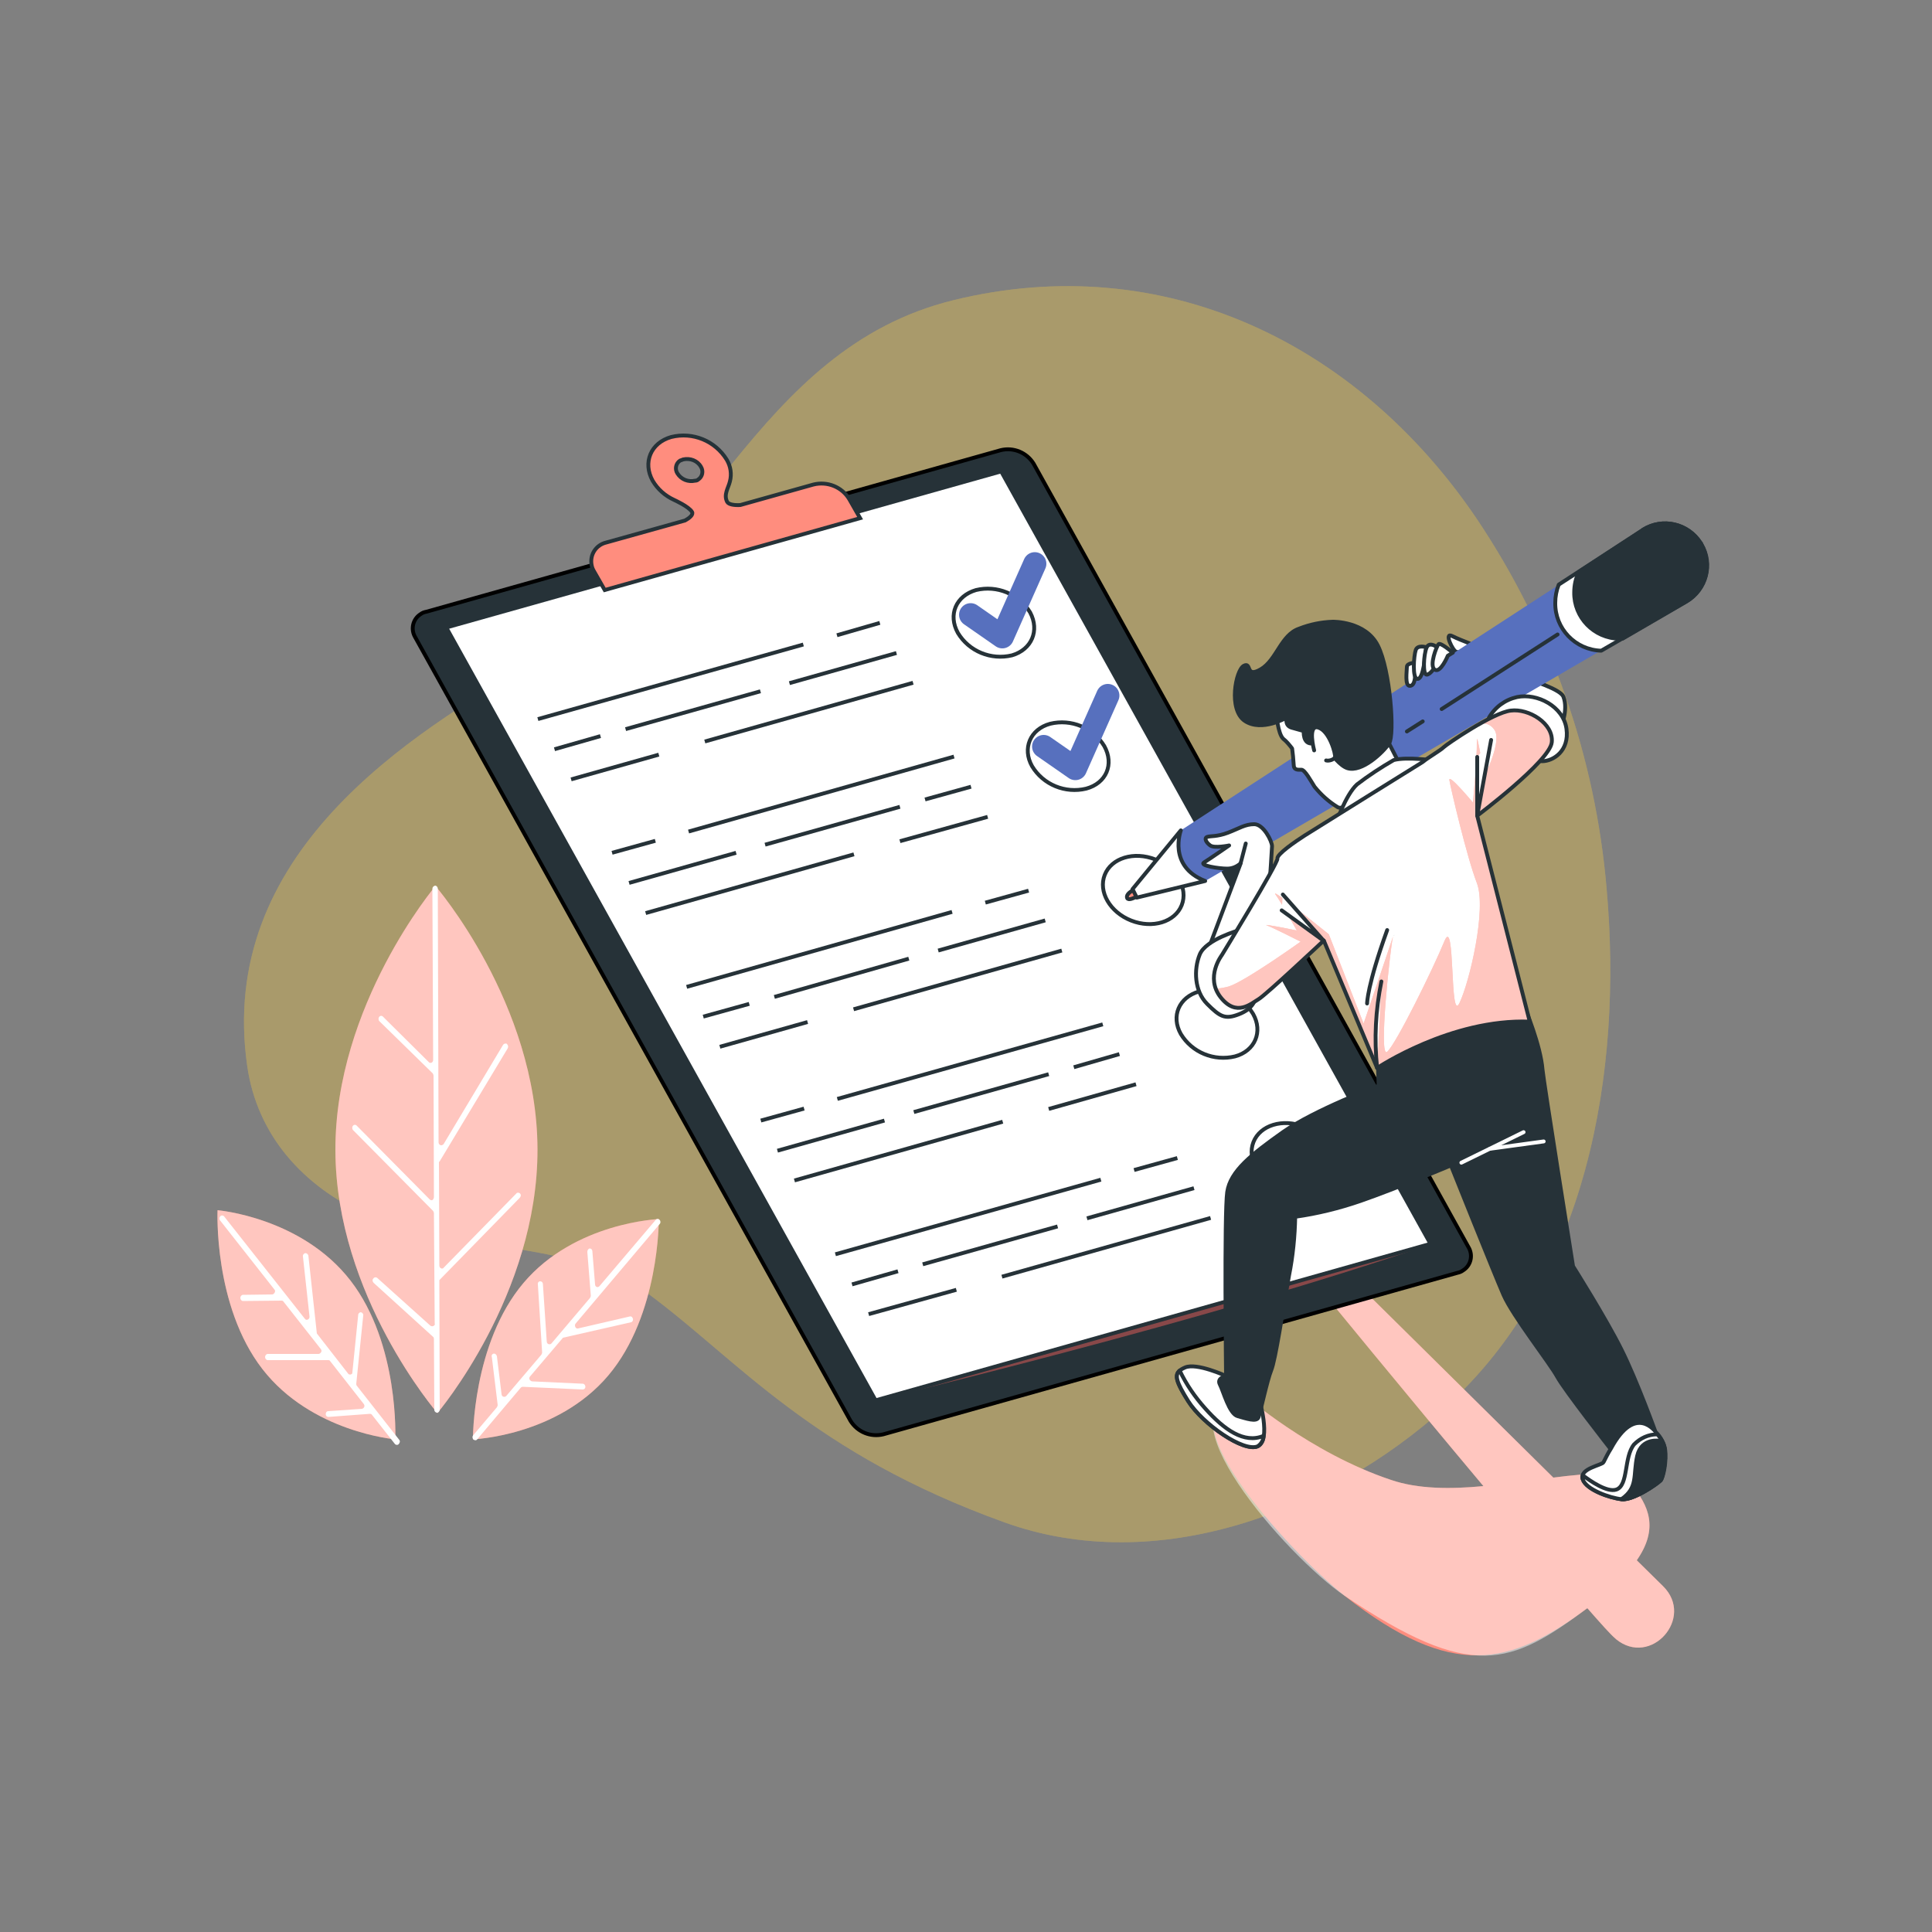 <?xml version="1.0" encoding="utf-8"?>
<!-- Generator: Adobe Illustrator 25.0.0, SVG Export Plug-In . SVG Version: 6.00 Build 0)  -->
<svg version="1.1" id="Calque_1" xmlns="http://www.w3.org/2000/svg" xmlns:xlink="http://www.w3.org/1999/xlink" x="0px" y="0px"
	 viewBox="0 0 500 500" style="enable-background:new 0 0 500 500;" xml:space="preserve">
<rect x="0" y="0" width="500" height="500" fill="#808080" stroke="none"/>
<style type="text/css">
	.st0{opacity:0.33;}
	.st1{fill:#FDCF41;}
	.st2{opacity:0.7;fill:#FDCF41;enable-background:new    ;}
	.st3{fill:#FF8D7E;}
	.st4{opacity:0.5;fill:#FFFFFF;enable-background:new    ;}
	.st5{opacity:0.5;}
	.st6{fill:#FFFFFF;}
	.st7{fill:#263238;stroke:#000000;stroke-miterlimit:10;}
	.st8{fill:#884849;}
	.st9{fill:#FFFFFF;stroke:#263238;stroke-miterlimit:10;}
	.st10{fill:none;stroke:#263238;stroke-miterlimit:10;}
	.st11{fill:#FFFFFF;stroke:#263238;stroke-width:1;stroke-miterlimit:10;}
	.st12{fill:#FF8D7E;stroke:#263238;stroke-miterlimit:10;}
	.st13{fill:none;stroke:#5770BE;stroke-width:6;stroke-linecap:round;stroke-linejoin:round;}
	.st14{fill:#FFFFFF;stroke:#263238;stroke-linecap:round;stroke-linejoin:round;}
	.st15{fill:#5770BE;}
	.st16{fill:none;stroke:#263238;stroke-linecap:round;stroke-linejoin:round;}
	.st17{fill:#FF8D7E;stroke:#263238;stroke-linecap:round;stroke-linejoin:round;}
	.st18{fill:#263238;stroke:#263238;stroke-linecap:round;stroke-linejoin:round;}
	.st19{fill:none;stroke:#FFFFFF;stroke-linecap:round;stroke-linejoin:round;}
	.st20{clip-path:url(#SVGID_2_);}
	.st21{fill:#263238;}
</style>
<g id="freepik--background-simple--inject-513" class="st0">
	<path class="st1" d="M415.8,230.1c-2.9-34.3-14.4-67.2-33.6-95.8c-30.7-45.4-80.9-70-135.5-56.6C195.1,90.4,182,146.2,139,171
		c-33,19-83,50-75,105c2.6,17.9,14.5,31,30.8,38.4c22.3,10,53.4,6,73.2,20.6c23,17,42,41,92,59c39.5,14.2,84.1-2.8,114-29.8
		C410.8,331.1,420,277.6,415.8,230.1z"/>
	<path class="st2" d="M415.8,230.1c-2.9-34.3-14.4-67.2-33.6-95.8c-30.7-45.4-80.9-70-135.5-56.6C195.1,90.4,182,146.2,139,171
		c-33,19-83,50-75,105c2.6,17.9,14.5,31,30.8,38.4c22.3,10,53.4,6,73.2,20.6c23,17,42,41,92,59c39.5,14.2,84.1-2.8,114-29.8
		C410.8,331.1,420,277.6,415.8,230.1z"/>
</g>
<g id="freepik--Shadow--inject-513">
	<path class="st3" d="M430.4,410.5l-6.8-6.7c5.7-8.2,3.2-14.2-1.6-19.8c-2.9-3.4-10.6-2.8-20-1.6L350,331l-8,3
		c0,0,21.6,26.4,41.9,50.6c-8.4,0.8-16.9,0.8-23.9-1.6c-21-7-38-22-38-22c-24,2,12,41,26,52c28,22,42.9,18,62.8,3.2
		c3.6,4.1,6.1,6.9,7.2,7.8l0.2,0.2C427.2,431.6,438.7,418.7,430.4,410.5z"/>
	<path class="st4" d="M430.4,410.5l-6.8-6.7c5.7-8.2,3.2-14.2-1.6-19.8c-2.9-3.4-10.6-2.8-20-1.6L350,331l-8,3
		c0,0,21.6,26.4,41.9,50.6c-8.4,0.8-16.9,0.8-23.9-1.6c-21-7-38-22-38-22c-24,2,11.2,42,26,52c33,22.2,42.9,18,62.8,3.2
		c3.6,4.1,6.1,6.9,7.2,7.8l0.2,0.2C427.2,431.6,438.7,418.7,430.4,410.5z"/>
</g>
<g id="freepik--Plants--inject-513">
	<path class="st3" d="M112.7,229.3c0,0,26.3,30.4,26.4,68.1s-25.9,68.3-25.9,68.3s-26.3-30.4-26.4-68S112.7,229.3,112.7,229.3z"/>
	<path class="st3" d="M170.5,315.5c0,0,0.2,24.8-13.1,40.5s-35,16.5-35,16.5s-0.2-24.8,13.1-40.5S170.5,315.5,170.5,315.5z"/>
	<path class="st3" d="M56.3,313.2c0,0-1.1,24.7,11.6,41.1s34.4,18.2,34.4,18.2s1.1-24.7-11.6-41.1S56.3,313.2,56.3,313.2z"/>
	<g class="st5">
		<path class="st6" d="M112.7,229.3c0,0,26.3,30.4,26.4,68.1s-25.9,68.3-25.9,68.3s-26.3-30.4-26.4-68S112.7,229.3,112.7,229.3z"/>
		<path class="st6" d="M170.5,315.5c0,0,0.2,24.8-13.1,40.5s-35,16.5-35,16.5s-0.2-24.8,13.1-40.5S170.5,315.5,170.5,315.5z"/>
		<path class="st6" d="M56.3,313.2c0,0-1.1,24.7,11.6,41.1s34.4,18.2,34.4,18.2s1.1-24.7-11.6-41.1S56.3,313.2,56.3,313.2z"/>
	</g>
	<path class="st6" d="M96.6,330.9L96.6,330.9c0.2-0.3,0.5-0.4,0.8-0.3c0.1,0,0.1,0.1,0.2,0.1l13.8,12.4c0.3,0.2,0.7,0.2,1-0.1
		c0.1-0.1,0.2-0.3,0.1-0.5l-0.2-28.5c0-0.2-0.1-0.4-0.2-0.6l-20.7-20.9c-0.3-0.3-0.3-0.8-0.1-1.1l0,0c0.2-0.3,0.6-0.4,0.9-0.2
		l0.1,0.1l18.9,19.1c0.3,0.3,0.7,0.3,0.9,0c0.1-0.2,0.2-0.4,0.2-0.6l-0.1-31.4c0-0.2-0.1-0.4-0.2-0.6l-13.8-13.5
		c-0.3-0.3-0.3-0.8-0.1-1.1l0,0c0.2-0.3,0.6-0.4,0.9-0.2l0.1,0.1l11.9,11.8c0.4,0.4,1.1,0.1,1.1-0.6l-0.2-44.3
		c0-0.4,0.3-0.7,0.7-0.8l0,0c0.4,0,0.7,0.4,0.7,0.8l0,0l0.2,65.6c0,0.4,0.2,0.7,0.6,0.8c0.3,0,0.5-0.1,0.7-0.3l15.4-25.7
		c0.2-0.3,0.6-0.4,0.9-0.3c0,0,0.1,0,0.1,0.1l0,0c0.3,0.3,0.4,0.7,0.2,1.1l-17.7,29.4l-0.1-0.1l0.1,26.9c0,0.4,0.2,0.7,0.6,0.8
		c0.2,0,0.4,0,0.5-0.2l18.8-19.2c0.2-0.3,0.6-0.3,0.9-0.1l0.1,0.1l0,0c0.3,0.3,0.2,0.8-0.1,1.1l-20.8,21.3l0,0l0.1,33.5
		c0,0.4-0.3,0.8-0.7,0.8l0,0l0,0c-0.4,0-0.7-0.4-0.7-0.7l0,0l-0.1-18.4c0-0.2-0.1-0.5-0.3-0.6L96.7,332
		C96.4,331.7,96.3,331.2,96.6,330.9z"/>
	<path class="st6" d="M57,314.8L57,314.8c0.2-0.3,0.6-0.3,0.9-0.1l0.1,0.1l20.9,26.5c0.4,0.6,1.3,0.1,1.2-0.6l-1.7-15.5
		c-0.1-0.4,0.2-0.8,0.6-0.9l0,0c0.4,0,0.7,0.3,0.8,0.6l0,0l2.2,20.2l0,0l8.1,10.4c0.2,0.3,0.7,0.3,0.9,0.1c0.2-0.1,0.2-0.3,0.2-0.5
		l1.5-14.8c0-0.4,0.4-0.7,0.7-0.7l0,0l0,0c0.4,0.1,0.7,0.5,0.6,0.9l-1.8,17.6c0,0.2,0,0.4,0.2,0.6l10.9,13.9
		c0.3,0.3,0.2,0.8-0.1,1.1l0,0c-0.2,0.3-0.6,0.3-0.9,0.1l-0.1-0.1l-5.9-7.5c-0.1-0.2-0.3-0.3-0.6-0.3L85,366.7
		c-0.4,0-0.7-0.3-0.7-0.7l0,0l0,0c0-0.4,0.2-0.8,0.7-0.8l8.7-0.6c0.4-0.1,0.7-0.5,0.6-0.9c0-0.1-0.1-0.3-0.2-0.4l-8.7-11.1
		c-0.1-0.2-0.3-0.2-0.5-0.2H69.3c-0.4,0-0.7-0.4-0.7-0.8l0,0c0-0.4,0.3-0.8,0.7-0.8l0,0h13.1c0.4,0,0.8-0.4,0.8-0.8
		c0-0.2-0.1-0.4-0.2-0.5l-9.6-12.2c-0.1-0.2-0.3-0.3-0.5-0.3l-10,0.1c-0.4,0-0.7-0.4-0.7-0.8l0,0l0,0c0-0.4,0.3-0.8,0.7-0.8l0,0
		l7.6-0.1c0.4-0.1,0.7-0.5,0.7-0.9c0-0.1-0.1-0.3-0.2-0.4l-14-17.8C56.7,315.6,56.7,315.1,57,314.8z"/>
	<path class="st6" d="M127.8,350.3L127.8,350.3c0.4,0,0.7,0.3,0.8,0.7l0,0l1.2,9.8c0,0.4,0.3,0.7,0.7,0.7c0.2,0,0.4-0.1,0.5-0.2
		l9.1-10.7c0.1-0.2,0.2-0.4,0.2-0.6l-1.1-17.6c-0.1-0.4,0.2-0.8,0.6-0.8l0,0c0.4,0,0.7,0.3,0.7,0.7l0,0l1,14.9
		c0,0.4,0.3,0.7,0.7,0.7c0.2,0,0.4-0.1,0.5-0.2l10-11.8c0.1-0.2,0.2-0.4,0.2-0.6L152,324c0-0.4,0.2-0.8,0.6-0.9l0,0
		c0.4,0,0.7,0.3,0.7,0.7l0,0l0.7,8.6c0,0.4,0.3,0.7,0.6,0.7c0.2,0,0.4-0.1,0.5-0.2l14.6-17.2c0.2-0.3,0.6-0.3,0.9-0.1l0.1,0.1l0,0
		c0.3,0.3,0.3,0.8,0,1.1L149,342.5c-0.5,0.5,0,1.5,0.6,1.3l13.4-3.1c0.4-0.1,0.7,0.2,0.8,0.6l0,0l0,0c0.1,0.4-0.1,0.8-0.5,0.9
		l-17.6,4l0,0l-8.5,10c-0.3,0.3-0.3,0.8,0.1,1.1c0.1,0.1,0.3,0.2,0.4,0.2l13.1,0.6c0.4,0,0.7,0.4,0.7,0.8l0,0l0,0
		c0,0.4-0.3,0.7-0.7,0.7l0,0l-15.5-0.7c-0.2,0-0.4,0.1-0.5,0.2l-11.3,13.4c-0.2,0.3-0.6,0.3-0.9,0.1l-0.1-0.1l0,0
		c-0.3-0.3-0.3-0.8,0-1.1l6.1-7.2c0.1-0.2,0.2-0.4,0.2-0.6l-1.5-12.3C127.1,350.7,127.4,350.4,127.8,350.3z"/>
</g>
<g id="freepik--Checklist--inject-513">
	<path class="st7" d="M377.2,329.4l-148.6,41.8c-3.3,0.8-6.7-0.6-8.5-3.5L107.5,165c-1.3-2.1-0.7-4.8,1.4-6.1
		c0.4-0.3,0.9-0.5,1.5-0.6L259,116.5c3.3-0.8,6.7,0.6,8.5,3.5L380,322.7c1.3,2.1,0.7,4.8-1.4,6.1
		C378.2,329.1,377.7,329.3,377.2,329.4z"/>
	<path class="st8" d="M226.6,362.4c0,0,85.8-20.4,143.6-40.4L226.6,362.4z"/>
	<polygon class="st9" points="370.2,321.9 226.6,362.4 115.5,162.4 259.1,122 	"/>
	<line class="st10" x1="216.6" y1="164.4" x2="227.7" y2="161.2"/>
	<line class="st10" x1="139.2" y1="186.1" x2="207.9" y2="166.8"/>
	<line class="st10" x1="204.3" y1="176.8" x2="232" y2="169"/>
	<line class="st10" x1="161.9" y1="188.7" x2="196.8" y2="178.9"/>
	<line class="st10" x1="143.5" y1="193.9" x2="155.4" y2="190.5"/>
	<line class="st10" x1="182.4" y1="191.9" x2="236.3" y2="176.7"/>
	<line class="st10" x1="147.8" y1="201.7" x2="170.5" y2="195.3"/>
	<path class="st9" d="M266.6,158.5c-2.9-4.8-8.6-7.1-14-5.8c-5.2,1.5-7.3,6.4-4.7,11.1c2.9,4.8,8.6,7.1,14,5.8
		C267,168.1,269.1,163.2,266.6,158.5z"/>
	<line class="st10" x1="169.6" y1="217.6" x2="158.4" y2="220.7"/>
	<line class="st10" x1="246.9" y1="195.8" x2="178.2" y2="215.2"/>
	<line class="st10" x1="190.5" y1="220.7" x2="162.8" y2="228.5"/>
	<line class="st10" x1="232.9" y1="208.8" x2="198" y2="218.6"/>
	<line class="st10" x1="251.3" y1="203.6" x2="239.4" y2="206.9"/>
	<line class="st10" x1="221" y1="221.1" x2="167.1" y2="236.3"/>
	<line class="st10" x1="255.6" y1="211.4" x2="232.9" y2="217.7"/>
	<path class="st9" d="M285.8,193.1c-2.9-4.8-8.6-7.1-14-5.8c-5.2,1.4-7.3,6.4-4.7,11c2.9,4.8,8.6,7.1,14,5.8
		C286.3,202.7,288.4,197.8,285.8,193.1z"/>
	<line class="st10" x1="255" y1="233.6" x2="266.2" y2="230.5"/>
	<line class="st10" x1="177.7" y1="255.4" x2="246.4" y2="236"/>
	<line class="st10" x1="242.8" y1="246" x2="270.5" y2="238.2"/>
	<line class="st10" x1="200.4" y1="258" x2="235.2" y2="248.1"/>
	<line class="st10" x1="182" y1="263.1" x2="193.9" y2="259.8"/>
	<line class="st10" x1="220.9" y1="261.2" x2="274.8" y2="246"/>
	<line class="st10" x1="186.3" y1="270.9" x2="209" y2="264.5"/>
	
		<ellipse transform="matrix(0.366 -0.931 0.931 0.366 -26.863 421.299)" class="st11" cx="295.7" cy="230.4" rx="8.5" ry="10.7"/>
	<line class="st10" x1="208.1" y1="286.9" x2="196.9" y2="290"/>
	<line class="st10" x1="285.4" y1="265.1" x2="216.7" y2="284.4"/>
	<line class="st10" x1="228.9" y1="290" x2="201.2" y2="297.8"/>
	<line class="st10" x1="271.4" y1="278" x2="236.5" y2="287.8"/>
	<line class="st10" x1="289.7" y1="272.8" x2="277.9" y2="276.2"/>
	<line class="st10" x1="259.5" y1="290.3" x2="205.6" y2="305.5"/>
	<line class="st10" x1="294" y1="280.6" x2="271.4" y2="287"/>
	<path class="st9" d="M324.3,262.4c-2.9-4.8-8.6-7.1-14-5.8c-5.2,1.5-7.3,6.4-4.7,11c2.9,4.8,8.6,7.1,14,5.8
		C324.8,272,326.9,267,324.3,262.4z"/>
	<line class="st10" x1="293.5" y1="302.8" x2="304.7" y2="299.7"/>
	<line class="st10" x1="216.2" y1="324.6" x2="284.9" y2="305.3"/>
	<line class="st10" x1="281.3" y1="315.3" x2="309" y2="307.5"/>
	<line class="st10" x1="238.8" y1="327.2" x2="273.7" y2="317.4"/>
	<line class="st10" x1="220.5" y1="332.4" x2="232.4" y2="329"/>
	<line class="st10" x1="259.3" y1="330.4" x2="313.3" y2="315.2"/>
	<line class="st10" x1="224.8" y1="340.1" x2="247.5" y2="333.8"/>
	
		<ellipse transform="matrix(0.366 -0.931 0.931 0.366 -66.891 500.968)" class="st11" cx="334.2" cy="299.6" rx="8.5" ry="10.7"/>
	<path class="st12" d="M210.5,125.4l-18.9,5.3c-1.4,0.1-3-0.1-3.4-0.8c-1-1.9,0.3-3.6,0.7-5.3c0.5-1.9,0.2-3.9-0.8-5.6
		c-3-4.9-8.8-7.3-14.4-5.9c-5.3,1.5-7.4,6.6-4.8,11.3c1.3,2.2,3.2,3.9,5.6,5c0,0,3.8,1.7,4.6,3.1c0.4,0.7-0.7,1.6-1.8,2.2l-20.4,5.7
		c-2.6,0.6-4.3,3.1-3.8,5.8c0.1,0.6,0.3,1.1,0.6,1.6l2.8,4.9l66.1-18.6l-2.8-4.9C217.9,126,214.1,124.5,210.5,125.4z M176.8,118.9
		c1.8-0.4,3.7,0.3,4.6,1.9c0.7,1.1,0.4,2.6-0.7,3.3c-0.2,0.2-0.5,0.3-0.8,0.3c-1.8,0.4-3.6-0.3-4.6-1.9c-0.7-1.1-0.4-2.6,0.7-3.3
		C176.3,119.1,176.6,119,176.8,118.9z"/>
	<polyline class="st13" points="251.2,159.1 259.4,164.8 267.8,145.9 	"/>
	<polyline class="st13" points="270.1,193.2 278.3,198.9 286.7,180 	"/>
</g>
<g id="freepik--Character--inject-513">
	<path class="st14" d="M403.8,188.5c0,0,2.2-4.6,0.8-8.2s-26.4-9.2-26.4-9.2s-5.7,0-5.4,3.3s21,15.8,22.6,16.9
		S403.3,194.8,403.8,188.5z"/>
	<path class="st14" d="M380.3,166.5c-1.5-0.6-3.1-1.2-4.5-1.9c-2.2-1.1,0.2,3.9,1.1,4.1s3,0.6,3,0.6L380.3,166.5z"/>
	<path class="st15" d="M305.6,214.9l-12.5,15.2l1.1,2.2l17.7-4.3l124.5-72.5c5.1-3,6.9-9.6,3.9-14.8c0-0.1-0.1-0.2-0.1-0.2l0,0
		c-3.2-5-9.8-6.6-14.9-3.4l-0.1,0.1L305.6,214.9z"/>
	<line class="st16" x1="368.2" y1="186.7" x2="364.1" y2="189.3"/>
	<line class="st16" x1="403.1" y1="164.2" x2="373.1" y2="183.5"/>
	<path class="st17" d="M294.3,229.8c0,0-3.1,1.3-2.6,2.6s4.9-1.9,4.9-1.9L294.3,229.8z"/>
	<path class="st14" d="M293.1,230.1l1.1,2.2l17.7-4.3c-9.8-3.8-6.3-13.1-6.3-13.1L293.1,230.1z"/>
	<path class="st14" d="M440.1,140.5c-3.2-5-9.8-6.6-14.9-3.4l-0.1,0.1l-21.7,14.1c-0.6,1.5-0.9,3.1-0.9,4.7
		c-0.1,6.7,5.2,12.2,11.9,12.4l22.1-12.8c5.1-3,6.9-9.6,3.8-14.8C440.2,140.6,440.2,140.5,440.1,140.5z"/>
	<path class="st18" d="M440.1,140.5c-3.2-5-9.8-6.6-14.9-3.4l-0.1,0.1L408.6,148c-0.8,1.6-1.2,3.5-1.2,5.3
		c-0.1,6.5,5.1,11.9,11.7,12l0,0c0.3,0,0.5,0,0.8,0l16.5-9.6c5.1-3,6.9-9.6,3.9-14.8C440.2,140.7,440.2,140.6,440.1,140.5z"/>
	<path class="st14" d="M366.5,171.5c0,0-2.4,0-2.4,1.1s-0.6,5,0.8,4.9s1.3-2.6,1.4-3.4S366.5,171.5,366.5,171.5z"/>
	<path class="st14" d="M369.1,167.5c0,0-2.2-0.7-2.7,0.7s-1,7.6,0.5,7.5S368.8,169.9,369.1,167.5z"/>
	<path class="st14" d="M372.5,167.9c0,0-2.5-2.2-3.3-0.3s-1,7,0,7s2.5-2.2,2.8-3.3C372.2,170.1,372.4,169,372.5,167.9z"/>
	<path class="st14" d="M376,168.9c0,0-3.2-2.7-3.7-2.2s-2.5,5.6-1,6.6s3.4-3.6,3.4-3.6L376,168.9z"/>
	<path class="st14" d="M330.3,184.6c0,0,0.4,5.3,1.8,6.6c0.9,0.7,1.6,1.6,2.3,2.5c0.2,1.4,0.3,2.7,0.4,4.1c0,1.6,1.1,1.4,2,1.4
		s2.5,3,3.4,4.4c1.7,2.1,3.7,3.9,6,5.3c1.6,0.9,4.3-2.5,4.3-2.5l1.2,3.6l12.6-8.2l-6.2-12.1c-0.4-4.2-1.6-8.3-3.7-11.9
		c-3.6-6.4-8.4-10-16.4-7.6S330.3,184.6,330.3,184.6z"/>
	<path class="st18" d="M344.9,160.9c-3,0.1-5.9,0.7-8.7,1.8c-4.7,1.6-5.8,8.1-9.9,10.5s-2.3-2-4.4-0.9s-4.1,11.4,0.3,14.3
		s10.8-0.9,10.8-0.9s-0.6,2,1.2,2.6c1.1,0.3,2.1,0.6,3.2,0.9c0,0-0.3,3.5,2.3,3.2s0.3-4.4,0.3-4.4s5,9.6,8.7,10.8s9.3-4.1,10.8-6.4
		s0.3-18.9-2.9-25.3S344.9,160.9,344.9,160.9z"/>
	<path class="st14" d="M340.1,194.2c0,0-1.8-6.8,1.1-5.9s4.5,6.9,4.3,7.6s-1.6,1.1-2.3,0.9"/>
	<path class="st14" d="M360.7,196.7c-3.3,1.9-6.5,4-9.5,6.3c-3,2.7-5.7,10.7-5.7,10.7s18.3-12.4,21.5-14.2s3.9-2.7,3.9-2.7
		S364.2,195.8,360.7,196.7z"/>
	<path class="st14" d="M385.3,185.8c1.6-2.8,4.2-4.7,7.3-5.4c5.2-1.1,12,2.4,12.8,8.2s-3.5,8.4-6.3,8.4s-5.2-3.8-5.2-3.8
		S385.3,189.9,385.3,185.8z"/>
	<path class="st14" d="M312.4,246.5l8.7-23.1c-1,0.9-2.2,1.4-3.5,1.4c-2.2,0-7.3-0.8-6-1.6s6.5-4.4,6.5-4.4s-3.8,0.8-4.9,0
		s-1.6-1.9-0.8-2.2s2.5,0,5.4-1.1s4.4-2.2,6.8-2.2s4.6,4.4,4.6,5.7s-1.9,27.2-1.9,28.3s0,2.2-7.1,3S312.1,249.5,312.4,246.5z"/>
	<line class="st16" x1="321.1" y1="223.3" x2="322.4" y2="218.3"/>
	<path class="st14" d="M320.8,240.7c0,0-8.7,2.4-10.3,6.3s-1.4,9.5,1.9,12.8s4.6,4.1,8.2,2.7s4.4-3.5,4.6-5.7
		C325.5,254.6,327.4,247.3,320.8,240.7z"/>
	<path class="st14" d="M317.3,356.1c0,0-7.6-3.5-10.6-2.2s-3,2.7,0.8,8.7s14.4,13.3,18,11.7s0.3-12.5,0.3-12.5L317.3,356.1z"/>
	<path class="st14" d="M311.9,364.5c-2.6-2.9-4.9-6.2-6.6-9.8c-1.4,1.2-0.8,3.1,2.2,7.9c3.8,6,14.4,13.3,18,11.7
		c0.9-0.6,1.5-1.6,1.5-2.7C322,373.7,316.8,370,311.9,364.5z"/>
	<path class="st18" d="M356.5,272.8l0.3,8.2c0,0-16.6,6.2-24.8,12s-13.6,10.1-14.4,15.5s-0.3,47.6-0.3,47.6s-2.5,0.5-1.6,2.2
		s2.4,7.6,4.6,8.2s4.9,1.6,5.4,0.3s2.2-9.5,3.3-12.2s3-15.5,4.6-24.5c1-5,1.5-10.1,1.6-15.2c5.7-0.8,11.4-2.2,16.9-4.1
		c9.5-3.3,23.4-9.2,23.4-9.2s11.2,28,13.6,33.5s12,17.7,13.9,21.2s13.9,18.8,13.9,18.8s4.6-4.1,7.6-4.1h4.1c0,0-4.9-13.6-9-21.8
		s-12.5-21.5-12.5-21.5s-7.6-47.6-7.9-50.9c-0.5-6.3-4.5-15.8-4.5-15.8S381.5,258.2,356.5,272.8z"/>
	<path class="st14" d="M416.9,374.9c-0.7,1.1-1.3,2.3-1.9,3.5c-0.3,0.8-6.3,1.6-5.4,4.4s7.1,4.9,10.1,5.2s9-3.8,10.1-4.9
		c0.6-0.6,1.6-4.9,1.1-8.2c-0.3-1.5-1.1-2.9-2.2-4.1C428.6,370.8,423.4,362.9,416.9,374.9z"/>
	<path class="st14" d="M430.8,374.9c-0.3-1.4-0.9-2.7-1.9-3.7c-2.3,0-4.4,1-6,2.6c-2.7,3.3-1.4,10.6-4.6,11.7
		c-2.4,0.8-6.7-2.2-8.7-3.7c-0.1,0.3-0.1,0.7,0,1c0.8,2.7,7.1,4.9,10.1,5.2s9-3.8,10.1-4.9C430.3,382.4,431.3,378.2,430.8,374.9z"/>
	<path class="st18" d="M423.7,376.8c-1.1,4.9,0.3,8.2-4.1,11.2c3,0.3,9-3.8,10.1-4.9c0.6-0.6,1.6-4.9,1.1-8.2
		c-0.1-0.7-0.3-1.3-0.7-2h-0.4C429.7,372.9,424.8,371.9,423.7,376.8z"/>
	<line class="st19" x1="378.2" y1="300.9" x2="394.3" y2="293"/>
	<line class="st19" x1="385.6" y1="297.3" x2="399.5" y2="295.4"/>
	<path class="st6" d="M391,183.9c-4.6,0.5-16.6,8.7-17.4,9.5s-4.1,2.7-5.4,3.8c0,0-28,17.4-30.5,19s-7.3,4.9-7.1,6s-14.4,25-14.4,25
		s-4.4,5.7-0.3,10.9c4.1,5.2,7.9,1.6,9.8,0.5s16.9-15.2,16.9-15.2l13.8,33c0,0,19.1-12.8,39.5-12l-13.6-53.3c0,0,18.8-14.1,19.3-19
		S395.6,183.3,391,183.9z"/>
	<g>
		<g>
			<defs>
				<path id="SVGID_1_" d="M391,183.9c-4.6,0.5-16.6,8.7-17.4,9.5s-4.1,2.7-5.4,3.8c0,0-28,17.4-30.5,19s-7.3,4.9-7.1,6
					s-14.4,25-14.4,25s-4.4,5.7-0.3,10.9c4.1,5.2,7.9,1.6,9.8,0.5s16.9-15.2,16.9-15.2l13.8,33c0,0,19.1-12.8,39.5-12l-13.6-53.3
					c0,0,18.8-14.1,19.3-19S395.6,183.3,391,183.9z"/>
			</defs>
			<clipPath id="SVGID_2_">
				<use xlink:href="#SVGID_1_"  style="overflow:visible;"/>
			</clipPath>
			<g class="st20">
				<path class="st3" d="M391,183.9c-1.9,0.2-4.9,1.7-7.9,3.4c1.4-0.3,2.8,0.3,3.6,1.5c2.2,2.9-2.6,12.2-2.6,12.2s-2-12.9-1.9-9
					s-1,15.7-1,15.7s-6.4-7.7-6.1-5.8s4.5,19.9,7.1,26.6s-1.9,25.7-4.5,31.1c-2.6,5.4-1-23.1-3.9-16s-12.5,26.6-14.8,28.6
					s0.7-26.2,1.5-29.8c-1,3.1-7.6,22.5-7.6,22.5l-9-23.1c0,0-15.4-12.5-13.8-10.3s5.5,9.3,5.5,9.3s-9.3-1.9-7.7-1.3
					s8.7,4.2,8.7,4.2S322.2,254,318,255.3c-1.1,0.3-2.3,0.5-3.4,0.6c0.3,0.8,0.7,1.6,1.3,2.3c4.1,5.2,7.9,1.6,9.8,0.5
					s16.9-15.2,16.9-15.2l13.8,33c0,0,19.1-12.8,39.5-12l-13.6-53.3c0,0,18.8-14.1,19.3-19S395.6,183.3,391,183.9z"/>
				<path class="st4" d="M391,183.9c-1.9,0.2-4.9,1.7-7.9,3.4c1.4-0.3,2.8,0.3,3.6,1.5c2.2,2.9-2.6,12.2-2.6,12.2s-2-12.9-1.9-9
					s-1,15.7-1,15.7s-6.4-7.7-6.1-5.8s4.5,19.9,7.1,26.6s-1.9,25.7-4.5,31.1c-2.6,5.4-1-23.1-3.9-16s-12.5,26.6-14.8,28.6
					s0.7-26.2,1.5-29.8c-1,3.1-7.6,22.5-7.6,22.5l-9-23.1c0,0-15.4-12.5-13.8-10.3s5.5,9.3,5.5,9.3s-9.3-1.9-7.7-1.3
					s8.7,4.2,8.7,4.2S322.2,254,318,255.3c-1.1,0.3-2.3,0.5-3.4,0.6c0.3,0.8,0.7,1.6,1.3,2.3c4.1,5.2,7.9,1.6,9.8,0.5
					s16.9-15.2,16.9-15.2l13.8,33c0,0,19.1-12.8,39.5-12l-13.6-53.3c0,0,18.8-14.1,19.3-19S395.6,183.3,391,183.9z"/>
			</g>
		</g>
	</g>
	<path class="st16" d="M391,183.9c-4.6,0.5-16.6,8.7-17.4,9.5s-4.1,2.7-5.4,3.8c0,0-28,17.4-30.5,19s-7.3,4.9-7.1,6
		s-14.4,25-14.4,25s-4.4,5.7-0.3,10.9c4.1,5.2,7.9,1.6,9.8,0.5s16.9-15.2,16.9-15.2l13.8,33c0,0,19.1-12.8,39.5-12l-13.6-53.3
		c0,0,18.8-14.1,19.3-19S395.6,183.3,391,183.9z"/>
	<path class="st14" d="M356.4,276.4c-0.8-7.5-0.4-15,1.1-22.4"/>
	<path class="st14" d="M353.8,259.7c0,0,0-4.6,5.2-19"/>
	<polyline class="st14" points="332,231.5 342.6,243.5 331.7,235.6 	"/>
	<polyline class="st14" points="382.3,195.9 382.3,211.1 385.9,191.5 	"/>
	<path class="st21" d="M360.8,242c0,0.1-0.1,0.2-0.1,0.3C360.8,242,360.9,241.9,360.8,242z"/>
</g>
</svg>
